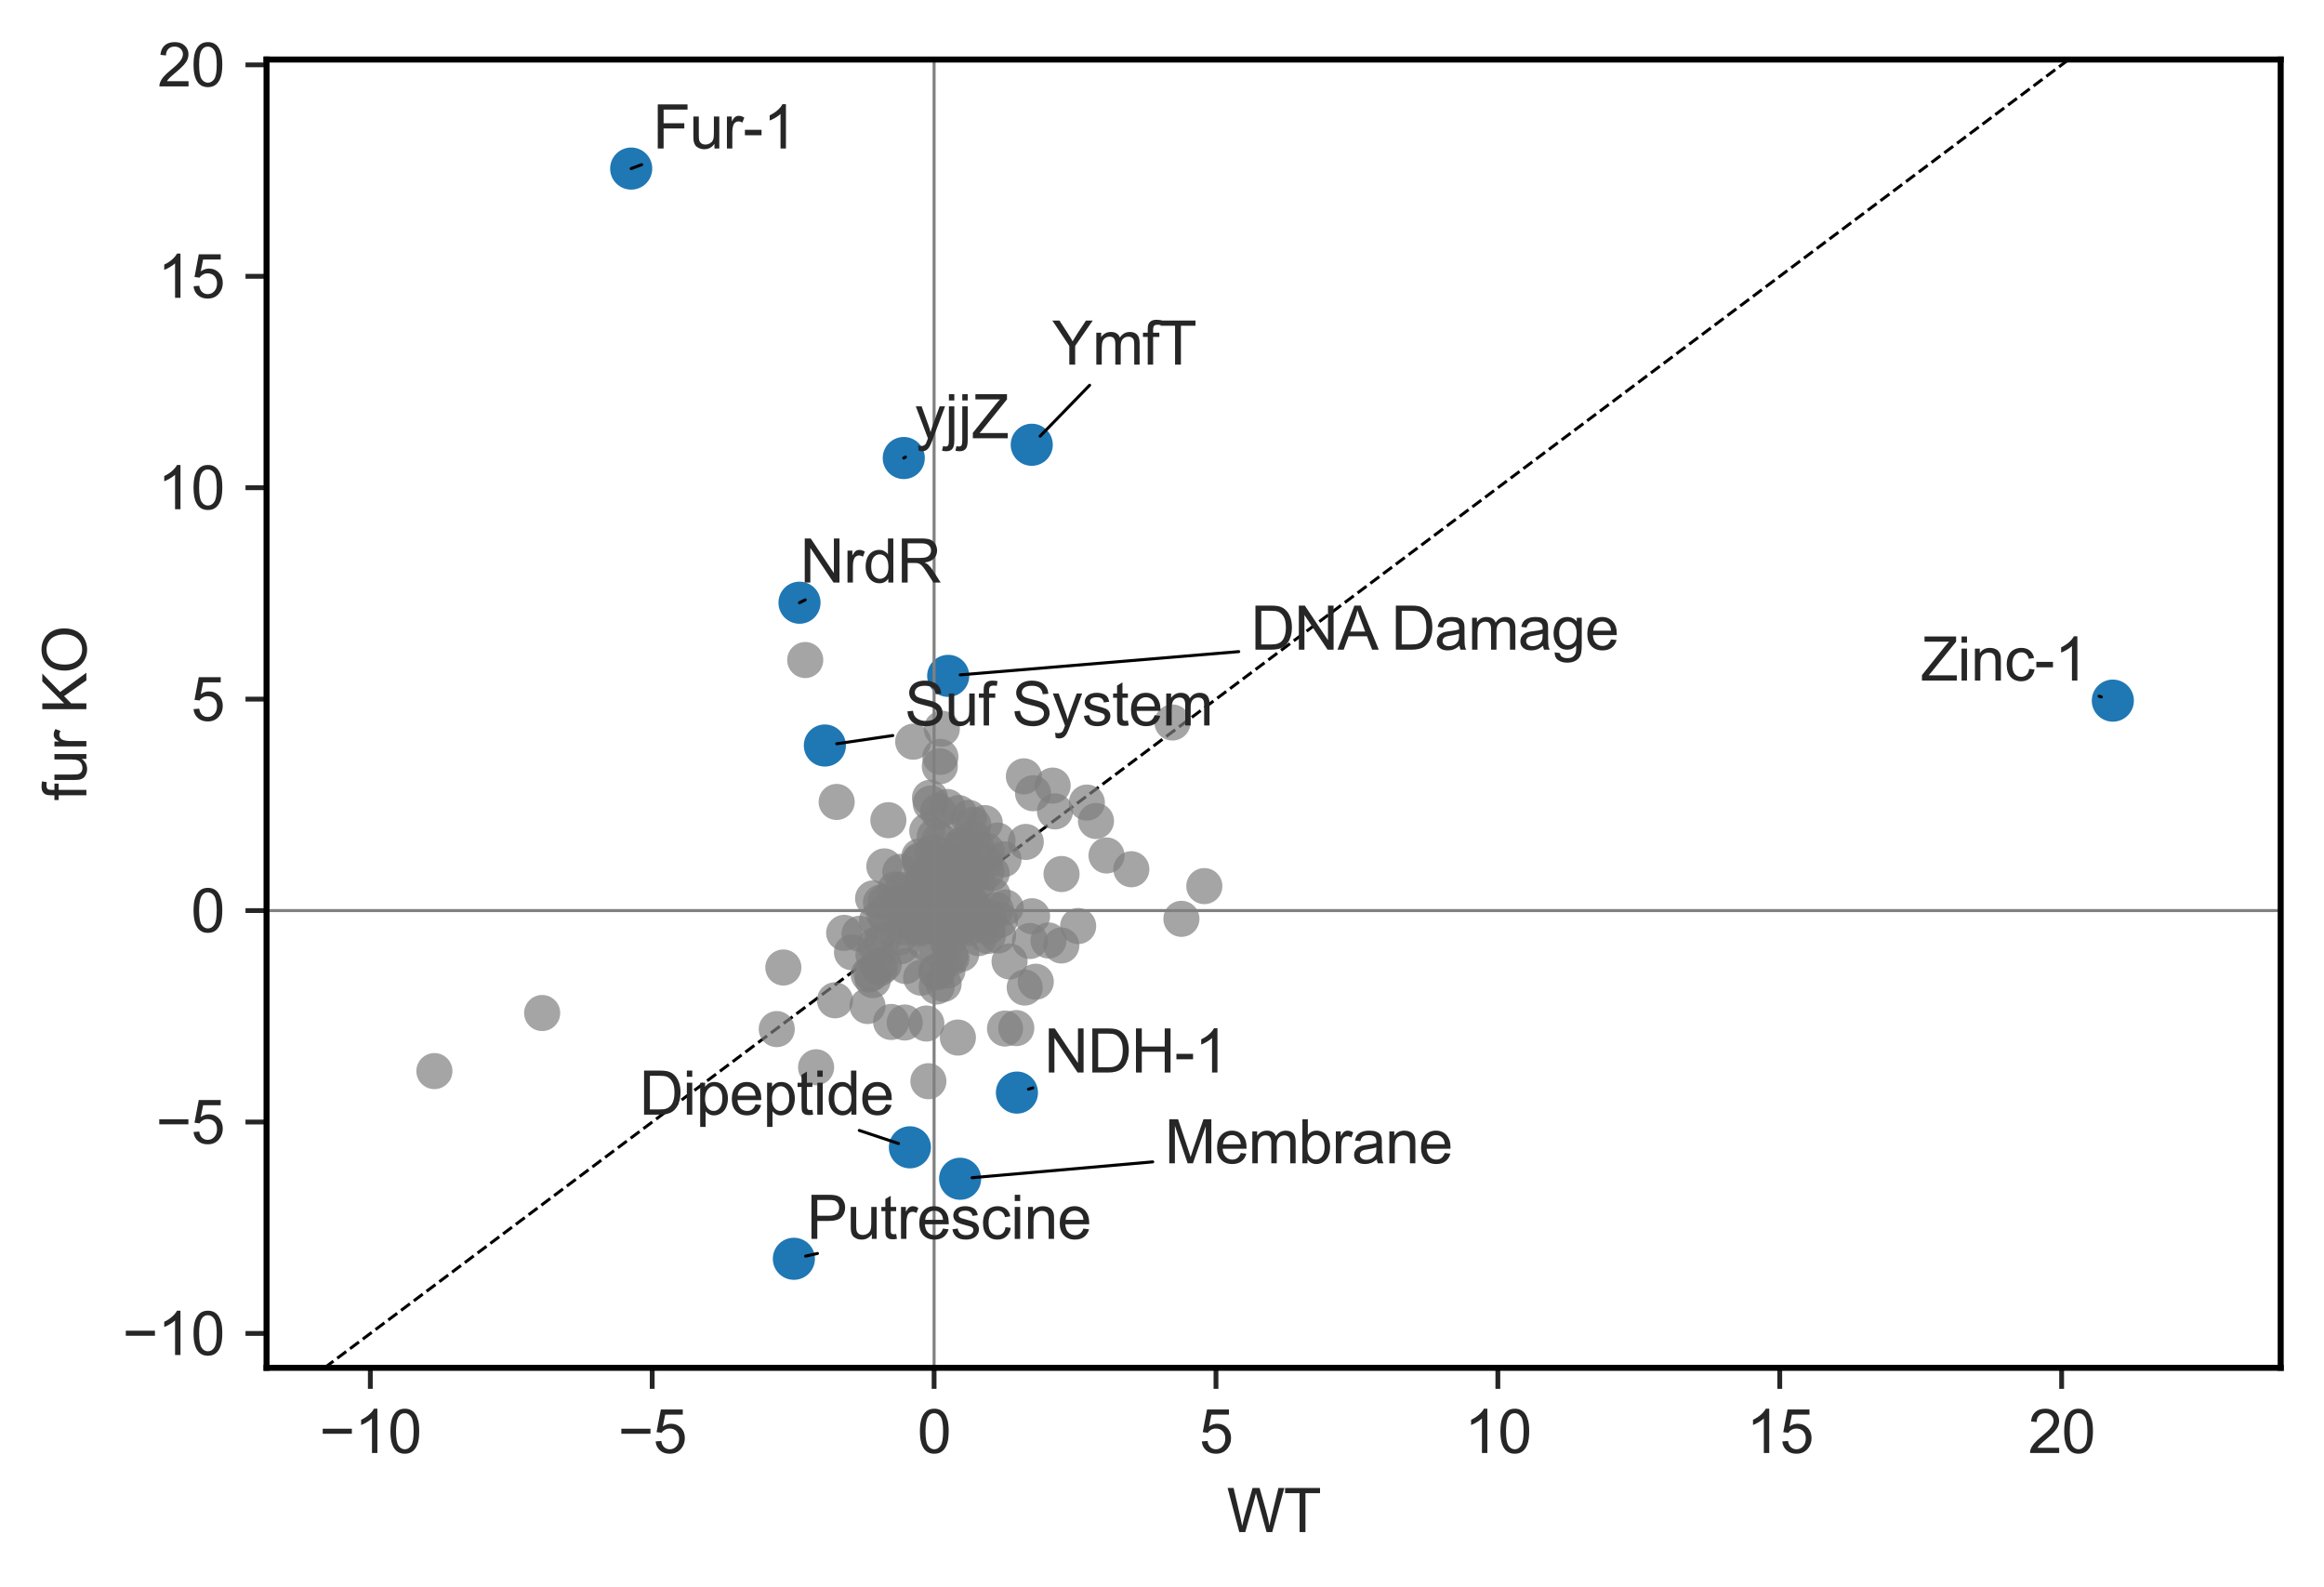 <?xml version="1.0" encoding="utf-8" standalone="no"?>
<!DOCTYPE svg PUBLIC "-//W3C//DTD SVG 1.1//EN"
  "http://www.w3.org/Graphics/SVG/1.1/DTD/svg11.dtd">
<svg xmlns:xlink="http://www.w3.org/1999/xlink" width="386.308pt" height="263.83pt" viewBox="0 0 386.308 263.83" xmlns="http://www.w3.org/2000/svg" version="1.1">
 <defs>
  <style type="text/css">*{stroke-linejoin: round; stroke-linecap: butt}</style>
 </defs>
 <g id="figure_1">
  <g id="patch_1">
   <path d="M 0 263.83 
L 386.308 263.83 
L 386.308 0 
L 0 0 
z
" style="fill: #ffffff"/>
  </g>
  <g id="axes_1">
   <g id="patch_2">
    <path d="M 44.308 227.339 
L 379.108 227.339 
L 379.108 9.899 
L 44.308 9.899 
z
" style="fill: #ffffff"/>
   </g>
   <g id="line2d_1">
    <path d="M 53.945 227.339 
L 343.869 9.899 
" clip-path="url(#pff0d5344f8)" style="fill: none; stroke-dasharray: 1.85,0.8; stroke-dashoffset: 0; stroke: #000000; stroke-width: 0.5"/>
   </g>
   <g id="matplotlib.axis_1">
    <g id="xtick_1">
     <g id="line2d_2">
      <defs>
       <path id="m62cbdc2873" d="M 0 0 
L 0 3.5 
" style="stroke: #262626; stroke-width: 0.8"/>
      </defs>
      <g>
       <use xlink:href="#m62cbdc2873" x="61.558" y="227.339" style="fill: #262626; stroke: #262626; stroke-width: 0.8"/>
      </g>
     </g>
     <g id="text_1">
      <!-- −10 -->
      <g style="fill: #262626" transform="translate(53.077 241.497)scale(0.1 -0.1)">
       <defs>
        <path id="ArialMT-2212" d="M 3381 1997 
L 356 1997 
L 356 2522 
L 3381 2522 
L 3381 1997 
z
" transform="scale(0.016)"/>
        <path id="ArialMT-31" d="M 2384 0 
L 1822 0 
L 1822 3584 
Q 1619 3391 1289 3197 
Q 959 3003 697 2906 
L 697 3450 
Q 1169 3672 1522 3987 
Q 1875 4303 2022 4600 
L 2384 4600 
L 2384 0 
z
" transform="scale(0.016)"/>
        <path id="ArialMT-30" d="M 266 2259 
Q 266 3072 433 3567 
Q 600 4063 929 4331 
Q 1259 4600 1759 4600 
Q 2128 4600 2406 4451 
Q 2684 4303 2865 4023 
Q 3047 3744 3150 3342 
Q 3253 2941 3253 2259 
Q 3253 1453 3087 958 
Q 2922 463 2592 192 
Q 2263 -78 1759 -78 
Q 1097 -78 719 397 
Q 266 969 266 2259 
z
M 844 2259 
Q 844 1131 1108 757 
Q 1372 384 1759 384 
Q 2147 384 2411 759 
Q 2675 1134 2675 2259 
Q 2675 3391 2411 3762 
Q 2147 4134 1753 4134 
Q 1366 4134 1134 3806 
Q 844 3388 844 2259 
z
" transform="scale(0.016)"/>
       </defs>
       <use xlink:href="#ArialMT-2212"/>
       <use xlink:href="#ArialMT-31" x="58.398"/>
       <use xlink:href="#ArialMT-30" x="114.014"/>
      </g>
     </g>
    </g>
    <g id="xtick_2">
     <g id="line2d_3">
      <g>
       <use xlink:href="#m62cbdc2873" x="108.414" y="227.339" style="fill: #262626; stroke: #262626; stroke-width: 0.8"/>
      </g>
     </g>
     <g id="text_2">
      <!-- −5 -->
      <g style="fill: #262626" transform="translate(102.713 241.497)scale(0.1 -0.1)">
       <defs>
        <path id="ArialMT-35" d="M 266 1200 
L 856 1250 
Q 922 819 1161 601 
Q 1400 384 1738 384 
Q 2144 384 2425 690 
Q 2706 997 2706 1503 
Q 2706 1984 2436 2262 
Q 2166 2541 1728 2541 
Q 1456 2541 1237 2417 
Q 1019 2294 894 2097 
L 366 2166 
L 809 4519 
L 3088 4519 
L 3088 3981 
L 1259 3981 
L 1013 2750 
Q 1425 3038 1878 3038 
Q 2478 3038 2890 2622 
Q 3303 2206 3303 1553 
Q 3303 931 2941 478 
Q 2500 -78 1738 -78 
Q 1113 -78 717 272 
Q 322 622 266 1200 
z
" transform="scale(0.016)"/>
       </defs>
       <use xlink:href="#ArialMT-2212"/>
       <use xlink:href="#ArialMT-35" x="58.398"/>
      </g>
     </g>
    </g>
    <g id="xtick_3">
     <g id="line2d_4">
      <g>
       <use xlink:href="#m62cbdc2873" x="155.27" y="227.339" style="fill: #262626; stroke: #262626; stroke-width: 0.8"/>
      </g>
     </g>
     <g id="text_3">
      <!-- 0 -->
      <g style="fill: #262626" transform="translate(152.49 241.497)scale(0.1 -0.1)">
       <use xlink:href="#ArialMT-30"/>
      </g>
     </g>
    </g>
    <g id="xtick_4">
     <g id="line2d_5">
      <g>
       <use xlink:href="#m62cbdc2873" x="202.127" y="227.339" style="fill: #262626; stroke: #262626; stroke-width: 0.8"/>
      </g>
     </g>
     <g id="text_4">
      <!-- 5 -->
      <g style="fill: #262626" transform="translate(199.346 241.497)scale(0.1 -0.1)">
       <use xlink:href="#ArialMT-35"/>
      </g>
     </g>
    </g>
    <g id="xtick_5">
     <g id="line2d_6">
      <g>
       <use xlink:href="#m62cbdc2873" x="248.983" y="227.339" style="fill: #262626; stroke: #262626; stroke-width: 0.8"/>
      </g>
     </g>
     <g id="text_5">
      <!-- 10 -->
      <g style="fill: #262626" transform="translate(243.422 241.497)scale(0.1 -0.1)">
       <use xlink:href="#ArialMT-31"/>
       <use xlink:href="#ArialMT-30" x="55.615"/>
      </g>
     </g>
    </g>
    <g id="xtick_6">
     <g id="line2d_7">
      <g>
       <use xlink:href="#m62cbdc2873" x="295.84" y="227.339" style="fill: #262626; stroke: #262626; stroke-width: 0.8"/>
      </g>
     </g>
     <g id="text_6">
      <!-- 15 -->
      <g style="fill: #262626" transform="translate(290.279 241.497)scale(0.1 -0.1)">
       <use xlink:href="#ArialMT-31"/>
       <use xlink:href="#ArialMT-35" x="55.615"/>
      </g>
     </g>
    </g>
    <g id="xtick_7">
     <g id="line2d_8">
      <g>
       <use xlink:href="#m62cbdc2873" x="342.696" y="227.339" style="fill: #262626; stroke: #262626; stroke-width: 0.8"/>
      </g>
     </g>
     <g id="text_7">
      <!-- 20 -->
      <g style="fill: #262626" transform="translate(337.135 241.497)scale(0.1 -0.1)">
       <defs>
        <path id="ArialMT-32" d="M 3222 541 
L 3222 0 
L 194 0 
Q 188 203 259 391 
Q 375 700 629 1000 
Q 884 1300 1366 1694 
Q 2113 2306 2375 2664 
Q 2638 3022 2638 3341 
Q 2638 3675 2398 3904 
Q 2159 4134 1775 4134 
Q 1369 4134 1125 3890 
Q 881 3647 878 3216 
L 300 3275 
Q 359 3922 746 4261 
Q 1134 4600 1788 4600 
Q 2447 4600 2831 4234 
Q 3216 3869 3216 3328 
Q 3216 3053 3103 2787 
Q 2991 2522 2730 2228 
Q 2469 1934 1863 1422 
Q 1356 997 1212 845 
Q 1069 694 975 541 
L 3222 541 
z
" transform="scale(0.016)"/>
       </defs>
       <use xlink:href="#ArialMT-32"/>
       <use xlink:href="#ArialMT-30" x="55.615"/>
      </g>
     </g>
    </g>
    <g id="text_8">
     <!-- WT -->
     <g style="fill: #262626" transform="translate(203.934 254.642)scale(0.1 -0.1)">
      <defs>
       <path id="ArialMT-57" d="M 1294 0 
L 78 4581 
L 700 4581 
L 1397 1578 
Q 1509 1106 1591 641 
Q 1766 1375 1797 1488 
L 2669 4581 
L 3400 4581 
L 4056 2263 
Q 4303 1400 4413 641 
Q 4500 1075 4641 1638 
L 5359 4581 
L 5969 4581 
L 4713 0 
L 4128 0 
L 3163 3491 
Q 3041 3928 3019 4028 
Q 2947 3713 2884 3491 
L 1913 0 
L 1294 0 
z
" transform="scale(0.016)"/>
       <path id="ArialMT-54" d="M 1659 0 
L 1659 4041 
L 150 4041 
L 150 4581 
L 3781 4581 
L 3781 4041 
L 2266 4041 
L 2266 0 
L 1659 0 
z
" transform="scale(0.016)"/>
      </defs>
      <use xlink:href="#ArialMT-57"/>
      <use xlink:href="#ArialMT-54" x="94.385"/>
     </g>
    </g>
   </g>
   <g id="matplotlib.axis_2">
    <g id="ytick_1">
     <g id="line2d_9">
      <defs>
       <path id="m62dd023cbd" d="M 0 0 
L -3.5 0 
" style="stroke: #262626; stroke-width: 0.8"/>
      </defs>
      <g>
       <use xlink:href="#m62dd023cbd" x="44.308" y="221.629" style="fill: #262626; stroke: #262626; stroke-width: 0.8"/>
      </g>
     </g>
     <g id="text_9">
      <!-- −10 -->
      <g style="fill: #262626" transform="translate(20.345 225.208)scale(0.1 -0.1)">
       <use xlink:href="#ArialMT-2212"/>
       <use xlink:href="#ArialMT-31" x="58.398"/>
       <use xlink:href="#ArialMT-30" x="114.014"/>
      </g>
     </g>
    </g>
    <g id="ytick_2">
     <g id="line2d_10">
      <g>
       <use xlink:href="#m62dd023cbd" x="44.308" y="186.488" style="fill: #262626; stroke: #262626; stroke-width: 0.8"/>
      </g>
     </g>
     <g id="text_10">
      <!-- −5 -->
      <g style="fill: #262626" transform="translate(25.906 190.067)scale(0.1 -0.1)">
       <use xlink:href="#ArialMT-2212"/>
       <use xlink:href="#ArialMT-35" x="58.398"/>
      </g>
     </g>
    </g>
    <g id="ytick_3">
     <g id="line2d_11">
      <g>
       <use xlink:href="#m62dd023cbd" x="44.308" y="151.346" style="fill: #262626; stroke: #262626; stroke-width: 0.8"/>
      </g>
     </g>
     <g id="text_11">
      <!-- 0 -->
      <g style="fill: #262626" transform="translate(31.747 154.925)scale(0.1 -0.1)">
       <use xlink:href="#ArialMT-30"/>
      </g>
     </g>
    </g>
    <g id="ytick_4">
     <g id="line2d_12">
      <g>
       <use xlink:href="#m62dd023cbd" x="44.308" y="116.204" style="fill: #262626; stroke: #262626; stroke-width: 0.8"/>
      </g>
     </g>
     <g id="text_12">
      <!-- 5 -->
      <g style="fill: #262626" transform="translate(31.747 119.783)scale(0.1 -0.1)">
       <use xlink:href="#ArialMT-35"/>
      </g>
     </g>
    </g>
    <g id="ytick_5">
     <g id="line2d_13">
      <g>
       <use xlink:href="#m62dd023cbd" x="44.308" y="81.062" style="fill: #262626; stroke: #262626; stroke-width: 0.8"/>
      </g>
     </g>
     <g id="text_13">
      <!-- 10 -->
      <g style="fill: #262626" transform="translate(26.186 84.641)scale(0.1 -0.1)">
       <use xlink:href="#ArialMT-31"/>
       <use xlink:href="#ArialMT-30" x="55.615"/>
      </g>
     </g>
    </g>
    <g id="ytick_6">
     <g id="line2d_14">
      <g>
       <use xlink:href="#m62dd023cbd" x="44.308" y="45.921" style="fill: #262626; stroke: #262626; stroke-width: 0.8"/>
      </g>
     </g>
     <g id="text_14">
      <!-- 15 -->
      <g style="fill: #262626" transform="translate(26.186 49.5)scale(0.1 -0.1)">
       <use xlink:href="#ArialMT-31"/>
       <use xlink:href="#ArialMT-35" x="55.615"/>
      </g>
     </g>
    </g>
    <g id="ytick_7">
     <g id="line2d_15">
      <g>
       <use xlink:href="#m62dd023cbd" x="44.308" y="10.779" style="fill: #262626; stroke: #262626; stroke-width: 0.8"/>
      </g>
     </g>
     <g id="text_15">
      <!-- 20 -->
      <g style="fill: #262626" transform="translate(26.186 14.358)scale(0.1 -0.1)">
       <use xlink:href="#ArialMT-32"/>
       <use xlink:href="#ArialMT-30" x="55.615"/>
      </g>
     </g>
    </g>
    <g id="text_16">
     <!-- fur KO -->
     <g style="fill: #262626" transform="translate(14.358 133.067)rotate(-90)scale(0.1 -0.1)">
      <defs>
       <path id="ArialMT-66" d="M 556 0 
L 556 2881 
L 59 2881 
L 59 3319 
L 556 3319 
L 556 3672 
Q 556 4006 616 4169 
Q 697 4388 901 4523 
Q 1106 4659 1475 4659 
Q 1713 4659 2000 4603 
L 1916 4113 
Q 1741 4144 1584 4144 
Q 1328 4144 1222 4034 
Q 1116 3925 1116 3625 
L 1116 3319 
L 1763 3319 
L 1763 2881 
L 1116 2881 
L 1116 0 
L 556 0 
z
" transform="scale(0.016)"/>
       <path id="ArialMT-75" d="M 2597 0 
L 2597 488 
Q 2209 -75 1544 -75 
Q 1250 -75 995 37 
Q 741 150 617 320 
Q 494 491 444 738 
Q 409 903 409 1263 
L 409 3319 
L 972 3319 
L 972 1478 
Q 972 1038 1006 884 
Q 1059 663 1231 536 
Q 1403 409 1656 409 
Q 1909 409 2131 539 
Q 2353 669 2445 892 
Q 2538 1116 2538 1541 
L 2538 3319 
L 3100 3319 
L 3100 0 
L 2597 0 
z
" transform="scale(0.016)"/>
       <path id="ArialMT-72" d="M 416 0 
L 416 3319 
L 922 3319 
L 922 2816 
Q 1116 3169 1280 3281 
Q 1444 3394 1641 3394 
Q 1925 3394 2219 3213 
L 2025 2691 
Q 1819 2813 1613 2813 
Q 1428 2813 1281 2702 
Q 1134 2591 1072 2394 
Q 978 2094 978 1738 
L 978 0 
L 416 0 
z
" transform="scale(0.016)"/>
       <path id="ArialMT-20" transform="scale(0.016)"/>
       <path id="ArialMT-4b" d="M 469 0 
L 469 4581 
L 1075 4581 
L 1075 2309 
L 3350 4581 
L 4172 4581 
L 2250 2725 
L 4256 0 
L 3456 0 
L 1825 2319 
L 1075 1588 
L 1075 0 
L 469 0 
z
" transform="scale(0.016)"/>
       <path id="ArialMT-4f" d="M 309 2231 
Q 309 3372 921 4017 
Q 1534 4663 2503 4663 
Q 3138 4663 3647 4359 
Q 4156 4056 4423 3514 
Q 4691 2972 4691 2284 
Q 4691 1588 4409 1038 
Q 4128 488 3612 205 
Q 3097 -78 2500 -78 
Q 1853 -78 1343 234 
Q 834 547 571 1087 
Q 309 1628 309 2231 
z
M 934 2222 
Q 934 1394 1379 917 
Q 1825 441 2497 441 
Q 3181 441 3623 922 
Q 4066 1403 4066 2288 
Q 4066 2847 3877 3264 
Q 3688 3681 3323 3911 
Q 2959 4141 2506 4141 
Q 1863 4141 1398 3698 
Q 934 3256 934 2222 
z
" transform="scale(0.016)"/>
      </defs>
      <use xlink:href="#ArialMT-66"/>
      <use xlink:href="#ArialMT-75" x="27.783"/>
      <use xlink:href="#ArialMT-72" x="83.398"/>
      <use xlink:href="#ArialMT-20" x="116.699"/>
      <use xlink:href="#ArialMT-4b" x="144.482"/>
      <use xlink:href="#ArialMT-4f" x="211.182"/>
     </g>
    </g>
   </g>
   <g id="PathCollection_1">
    <defs>
     <path id="m200327fa7e" d="M 0 3 
C 0.796 3 1.559 2.684 2.121 2.121 
C 2.684 1.559 3 0.796 3 0 
C 3 -0.796 2.684 -1.559 2.121 -2.121 
C 1.559 -2.684 0.796 -3 0 -3 
C -0.796 -3 -1.559 -2.684 -2.121 -2.121 
C -2.684 -1.559 -3 -0.796 -3 0 
C -3 0.796 -2.684 1.559 -2.121 2.121 
C -1.559 2.684 -0.796 3 0 3 
z
" style="stroke: #1f77b4"/>
    </defs>
    <g clip-path="url(#pff0d5344f8)">
     <use xlink:href="#m200327fa7e" x="351.208" y="116.45" style="fill: #1f77b4; stroke: #1f77b4"/>
     <use xlink:href="#m200327fa7e" x="104.92" y="28.019" style="fill: #1f77b4; stroke: #1f77b4"/>
     <use xlink:href="#m200327fa7e" x="157.617" y="112.334" style="fill: #1f77b4; stroke: #1f77b4"/>
     <use xlink:href="#m200327fa7e" x="169.04" y="181.597" style="fill: #1f77b4; stroke: #1f77b4"/>
     <use xlink:href="#m200327fa7e" x="151.248" y="190.693" style="fill: #1f77b4; stroke: #1f77b4"/>
     <use xlink:href="#m200327fa7e" x="150.231" y="76.129" style="fill: #1f77b4; stroke: #1f77b4"/>
     <use xlink:href="#m200327fa7e" x="159.597" y="195.918" style="fill: #1f77b4; stroke: #1f77b4"/>
     <use xlink:href="#m200327fa7e" x="131.962" y="209.219" style="fill: #1f77b4; stroke: #1f77b4"/>
     <use xlink:href="#m200327fa7e" x="171.504" y="73.924" style="fill: #1f77b4; stroke: #1f77b4"/>
     <use xlink:href="#m200327fa7e" x="132.898" y="100.176" style="fill: #1f77b4; stroke: #1f77b4"/>
     <use xlink:href="#m200327fa7e" x="137.114" y="123.91" style="fill: #1f77b4; stroke: #1f77b4"/>
    </g>
   </g>
   <g id="PathCollection_2">
    <defs>
     <path id="m81f620cb36" d="M 0 3 
C 0.796 3 1.559 2.684 2.121 2.121 
C 2.684 1.559 3 0.796 3 0 
C 3 -0.796 2.684 -1.559 2.121 -2.121 
C 1.559 -2.684 0.796 -3 0 -3 
C -0.796 -3 -1.559 -2.684 -2.121 -2.121 
C -2.684 -1.559 -3 -0.796 -3 0 
C -3 0.796 -2.684 1.559 -2.121 2.121 
C -1.559 2.684 -0.796 3 0 3 
z
"/>
    </defs>
    <g clip-path="url(#pff0d5344f8)">
     <use xlink:href="#m81f620cb36" x="158.11" y="148.873" style="fill: #808080; fill-opacity: 0.7"/>
     <use xlink:href="#m81f620cb36" x="172.171" y="163.172" style="fill: #808080; fill-opacity: 0.7"/>
     <use xlink:href="#m81f620cb36" x="145.522" y="157.085" style="fill: #808080; fill-opacity: 0.7"/>
     <use xlink:href="#m81f620cb36" x="152.572" y="148.818" style="fill: #808080; fill-opacity: 0.7"/>
     <use xlink:href="#m81f620cb36" x="90.122" y="168.373" style="fill: #808080; fill-opacity: 0.7"/>
     <use xlink:href="#m81f620cb36" x="154.715" y="133.556" style="fill: #808080; fill-opacity: 0.7"/>
     <use xlink:href="#m81f620cb36" x="153.496" y="148.534" style="fill: #808080; fill-opacity: 0.7"/>
     <use xlink:href="#m81f620cb36" x="161.776" y="139.292" style="fill: #808080; fill-opacity: 0.7"/>
     <use xlink:href="#m81f620cb36" x="147.001" y="144.001" style="fill: #808080; fill-opacity: 0.7"/>
     <use xlink:href="#m81f620cb36" x="156.12" y="143.481" style="fill: #808080; fill-opacity: 0.7"/>
     <use xlink:href="#m81f620cb36" x="149.78" y="157.251" style="fill: #808080; fill-opacity: 0.7"/>
     <use xlink:href="#m81f620cb36" x="175.367" y="134.86" style="fill: #808080; fill-opacity: 0.7"/>
     <use xlink:href="#m81f620cb36" x="152.846" y="143.214" style="fill: #808080; fill-opacity: 0.7"/>
     <use xlink:href="#m81f620cb36" x="156.555" y="121.116" style="fill: #808080; fill-opacity: 0.7"/>
     <use xlink:href="#m81f620cb36" x="153.38" y="146.324" style="fill: #808080; fill-opacity: 0.7"/>
     <use xlink:href="#m81f620cb36" x="155.813" y="154.156" style="fill: #808080; fill-opacity: 0.7"/>
     <use xlink:href="#m81f620cb36" x="151.801" y="123.278" style="fill: #808080; fill-opacity: 0.7"/>
     <use xlink:href="#m81f620cb36" x="159.372" y="135.137" style="fill: #808080; fill-opacity: 0.7"/>
     <use xlink:href="#m81f620cb36" x="158.944" y="150.479" style="fill: #808080; fill-opacity: 0.7"/>
     <use xlink:href="#m81f620cb36" x="152.29" y="150.479" style="fill: #808080; fill-opacity: 0.7"/>
     <use xlink:href="#m81f620cb36" x="155.599" y="161.48" style="fill: #808080; fill-opacity: 0.7"/>
     <use xlink:href="#m81f620cb36" x="148.801" y="147.838" style="fill: #808080; fill-opacity: 0.7"/>
     <use xlink:href="#m81f620cb36" x="164.397" y="152.421" style="fill: #808080; fill-opacity: 0.7"/>
     <use xlink:href="#m81f620cb36" x="158.157" y="159.238" style="fill: #808080; fill-opacity: 0.7"/>
     <use xlink:href="#m81f620cb36" x="165.917" y="155.476" style="fill: #808080; fill-opacity: 0.7"/>
     <use xlink:href="#m81f620cb36" x="155.934" y="134.883" style="fill: #808080; fill-opacity: 0.7"/>
     <use xlink:href="#m81f620cb36" x="182.18" y="136.453" style="fill: #808080; fill-opacity: 0.7"/>
     <use xlink:href="#m81f620cb36" x="153.463" y="146.686" style="fill: #808080; fill-opacity: 0.7"/>
     <use xlink:href="#m81f620cb36" x="157.862" y="145.982" style="fill: #808080; fill-opacity: 0.7"/>
     <use xlink:href="#m81f620cb36" x="144.388" y="161.977" style="fill: #808080; fill-opacity: 0.7"/>
     <use xlink:href="#m81f620cb36" x="155.054" y="147.459" style="fill: #808080; fill-opacity: 0.7"/>
     <use xlink:href="#m81f620cb36" x="141.624" y="158.285" style="fill: #808080; fill-opacity: 0.7"/>
     <use xlink:href="#m81f620cb36" x="146.253" y="160.926" style="fill: #808080; fill-opacity: 0.7"/>
     <use xlink:href="#m81f620cb36" x="153.59" y="153.149" style="fill: #808080; fill-opacity: 0.7"/>
     <use xlink:href="#m81f620cb36" x="157.596" y="155.064" style="fill: #808080; fill-opacity: 0.7"/>
     <use xlink:href="#m81f620cb36" x="159.78" y="158.542" style="fill: #808080; fill-opacity: 0.7"/>
     <use xlink:href="#m81f620cb36" x="151.163" y="152.522" style="fill: #808080; fill-opacity: 0.7"/>
     <use xlink:href="#m81f620cb36" x="166.809" y="142.821" style="fill: #808080; fill-opacity: 0.7"/>
     <use xlink:href="#m81f620cb36" x="158.177" y="144.378" style="fill: #808080; fill-opacity: 0.7"/>
     <use xlink:href="#m81f620cb36" x="154.91" y="149.97" style="fill: #808080; fill-opacity: 0.7"/>
     <use xlink:href="#m81f620cb36" x="149.349" y="155.828" style="fill: #808080; fill-opacity: 0.7"/>
     <use xlink:href="#m81f620cb36" x="147.669" y="136.321" style="fill: #808080; fill-opacity: 0.7"/>
     <use xlink:href="#m81f620cb36" x="196.378" y="152.718" style="fill: #808080; fill-opacity: 0.7"/>
     <use xlink:href="#m81f620cb36" x="183.932" y="142.187" style="fill: #808080; fill-opacity: 0.7"/>
     <use xlink:href="#m81f620cb36" x="180.665" y="133.395" style="fill: #808080; fill-opacity: 0.7"/>
     <use xlink:href="#m81f620cb36" x="145.134" y="149.319" style="fill: #808080; fill-opacity: 0.7"/>
     <use xlink:href="#m81f620cb36" x="157.466" y="134.125" style="fill: #808080; fill-opacity: 0.7"/>
     <use xlink:href="#m81f620cb36" x="157.512" y="147.234" style="fill: #808080; fill-opacity: 0.7"/>
     <use xlink:href="#m81f620cb36" x="159.717" y="150.14" style="fill: #808080; fill-opacity: 0.7"/>
     <use xlink:href="#m81f620cb36" x="159.751" y="147.558" style="fill: #808080; fill-opacity: 0.7"/>
     <use xlink:href="#m81f620cb36" x="139.075" y="133.289" style="fill: #808080; fill-opacity: 0.7"/>
     <use xlink:href="#m81f620cb36" x="146.437" y="150.003" style="fill: #808080; fill-opacity: 0.7"/>
     <use xlink:href="#m81f620cb36" x="129.116" y="171.044" style="fill: #808080; fill-opacity: 0.7"/>
     <use xlink:href="#m81f620cb36" x="176.456" y="145.27" style="fill: #808080; fill-opacity: 0.7"/>
     <use xlink:href="#m81f620cb36" x="161.031" y="135.926" style="fill: #808080; fill-opacity: 0.7"/>
     <use xlink:href="#m81f620cb36" x="158.135" y="153.558" style="fill: #808080; fill-opacity: 0.7"/>
     <use xlink:href="#m81f620cb36" x="133.849" y="109.702" style="fill: #808080; fill-opacity: 0.7"/>
     <use xlink:href="#m81f620cb36" x="160.925" y="154.276" style="fill: #808080; fill-opacity: 0.7"/>
     <use xlink:href="#m81f620cb36" x="176.421" y="157.141" style="fill: #808080; fill-opacity: 0.7"/>
     <use xlink:href="#m81f620cb36" x="156.484" y="153.347" style="fill: #808080; fill-opacity: 0.7"/>
     <use xlink:href="#m81f620cb36" x="159.225" y="172.45" style="fill: #808080; fill-opacity: 0.7"/>
     <use xlink:href="#m81f620cb36" x="164.201" y="155.563" style="fill: #808080; fill-opacity: 0.7"/>
     <use xlink:href="#m81f620cb36" x="158.432" y="153.664" style="fill: #808080; fill-opacity: 0.7"/>
     <use xlink:href="#m81f620cb36" x="188.058" y="144.474" style="fill: #808080; fill-opacity: 0.7"/>
     <use xlink:href="#m81f620cb36" x="157.769" y="147.322" style="fill: #808080; fill-opacity: 0.7"/>
     <use xlink:href="#m81f620cb36" x="161.777" y="137.108" style="fill: #808080; fill-opacity: 0.7"/>
     <use xlink:href="#m81f620cb36" x="160.551" y="140.348" style="fill: #808080; fill-opacity: 0.7"/>
     <use xlink:href="#m81f620cb36" x="161.885" y="150.672" style="fill: #808080; fill-opacity: 0.7"/>
     <use xlink:href="#m81f620cb36" x="159.962" y="140.341" style="fill: #808080; fill-opacity: 0.7"/>
     <use xlink:href="#m81f620cb36" x="170.508" y="139.939" style="fill: #808080; fill-opacity: 0.7"/>
     <use xlink:href="#m81f620cb36" x="155.196" y="153.475" style="fill: #808080; fill-opacity: 0.7"/>
     <use xlink:href="#m81f620cb36" x="154.25" y="152.674" style="fill: #808080; fill-opacity: 0.7"/>
     <use xlink:href="#m81f620cb36" x="150.386" y="169.948" style="fill: #808080; fill-opacity: 0.7"/>
     <use xlink:href="#m81f620cb36" x="162.397" y="141.061" style="fill: #808080; fill-opacity: 0.7"/>
     <use xlink:href="#m81f620cb36" x="150.155" y="154.137" style="fill: #808080; fill-opacity: 0.7"/>
     <use xlink:href="#m81f620cb36" x="152.942" y="153.165" style="fill: #808080; fill-opacity: 0.7"/>
     <use xlink:href="#m81f620cb36" x="159.846" y="148.346" style="fill: #808080; fill-opacity: 0.7"/>
     <use xlink:href="#m81f620cb36" x="148.129" y="169.857" style="fill: #808080; fill-opacity: 0.7"/>
     <use xlink:href="#m81f620cb36" x="156.357" y="150.268" style="fill: #808080; fill-opacity: 0.7"/>
     <use xlink:href="#m81f620cb36" x="152.924" y="142.98" style="fill: #808080; fill-opacity: 0.7"/>
     <use xlink:href="#m81f620cb36" x="158.658" y="153.023" style="fill: #808080; fill-opacity: 0.7"/>
     <use xlink:href="#m81f620cb36" x="158.898" y="148.443" style="fill: #808080; fill-opacity: 0.7"/>
     <use xlink:href="#m81f620cb36" x="168.933" y="170.877" style="fill: #808080; fill-opacity: 0.7"/>
     <use xlink:href="#m81f620cb36" x="145.088" y="162.902" style="fill: #808080; fill-opacity: 0.7"/>
     <use xlink:href="#m81f620cb36" x="154.135" y="138.116" style="fill: #808080; fill-opacity: 0.7"/>
     <use xlink:href="#m81f620cb36" x="161.234" y="149.773" style="fill: #808080; fill-opacity: 0.7"/>
     <use xlink:href="#m81f620cb36" x="144.856" y="161.798" style="fill: #808080; fill-opacity: 0.7"/>
     <use xlink:href="#m81f620cb36" x="159.695" y="140.553" style="fill: #808080; fill-opacity: 0.7"/>
     <use xlink:href="#m81f620cb36" x="145.78" y="152.991" style="fill: #808080; fill-opacity: 0.7"/>
     <use xlink:href="#m81f620cb36" x="147.373" y="152.444" style="fill: #808080; fill-opacity: 0.7"/>
     <use xlink:href="#m81f620cb36" x="159.975" y="148.119" style="fill: #808080; fill-opacity: 0.7"/>
     <use xlink:href="#m81f620cb36" x="157.434" y="150.41" style="fill: #808080; fill-opacity: 0.7"/>
     <use xlink:href="#m81f620cb36" x="151.978" y="151.606" style="fill: #808080; fill-opacity: 0.7"/>
     <use xlink:href="#m81f620cb36" x="155.479" y="150.516" style="fill: #808080; fill-opacity: 0.7"/>
     <use xlink:href="#m81f620cb36" x="153.116" y="162.501" style="fill: #808080; fill-opacity: 0.7"/>
     <use xlink:href="#m81f620cb36" x="152.473" y="153.465" style="fill: #808080; fill-opacity: 0.7"/>
     <use xlink:href="#m81f620cb36" x="166.222" y="152.894" style="fill: #808080; fill-opacity: 0.7"/>
     <use xlink:href="#m81f620cb36" x="161.101" y="145.589" style="fill: #808080; fill-opacity: 0.7"/>
     <use xlink:href="#m81f620cb36" x="155.685" y="157.655" style="fill: #808080; fill-opacity: 0.7"/>
     <use xlink:href="#m81f620cb36" x="160.072" y="153.838" style="fill: #808080; fill-opacity: 0.7"/>
     <use xlink:href="#m81f620cb36" x="154.115" y="149.508" style="fill: #808080; fill-opacity: 0.7"/>
     <use xlink:href="#m81f620cb36" x="163.785" y="143.308" style="fill: #808080; fill-opacity: 0.7"/>
     <use xlink:href="#m81f620cb36" x="171.721" y="131.841" style="fill: #808080; fill-opacity: 0.7"/>
     <use xlink:href="#m81f620cb36" x="155.386" y="138.981" style="fill: #808080; fill-opacity: 0.7"/>
     <use xlink:href="#m81f620cb36" x="157.024" y="151.22" style="fill: #808080; fill-opacity: 0.7"/>
     <use xlink:href="#m81f620cb36" x="156.273" y="153.823" style="fill: #808080; fill-opacity: 0.7"/>
     <use xlink:href="#m81f620cb36" x="158.319" y="150.479" style="fill: #808080; fill-opacity: 0.7"/>
     <use xlink:href="#m81f620cb36" x="155.787" y="150" style="fill: #808080; fill-opacity: 0.7"/>
     <use xlink:href="#m81f620cb36" x="159.358" y="144.884" style="fill: #808080; fill-opacity: 0.7"/>
     <use xlink:href="#m81f620cb36" x="151.965" y="153.956" style="fill: #808080; fill-opacity: 0.7"/>
     <use xlink:href="#m81f620cb36" x="158.078" y="150.893" style="fill: #808080; fill-opacity: 0.7"/>
     <use xlink:href="#m81f620cb36" x="170.336" y="164.138" style="fill: #808080; fill-opacity: 0.7"/>
     <use xlink:href="#m81f620cb36" x="145.882" y="160.62" style="fill: #808080; fill-opacity: 0.7"/>
     <use xlink:href="#m81f620cb36" x="146.947" y="151.83" style="fill: #808080; fill-opacity: 0.7"/>
     <use xlink:href="#m81f620cb36" x="135.656" y="177.392" style="fill: #808080; fill-opacity: 0.7"/>
     <use xlink:href="#m81f620cb36" x="149.187" y="150.241" style="fill: #808080; fill-opacity: 0.7"/>
     <use xlink:href="#m81f620cb36" x="144.204" y="167.204" style="fill: #808080; fill-opacity: 0.7"/>
     <use xlink:href="#m81f620cb36" x="72.208" y="178.024" style="fill: #808080; fill-opacity: 0.7"/>
     <use xlink:href="#m81f620cb36" x="153.747" y="156.665" style="fill: #808080; fill-opacity: 0.7"/>
     <use xlink:href="#m81f620cb36" x="151.043" y="148.198" style="fill: #808080; fill-opacity: 0.7"/>
     <use xlink:href="#m81f620cb36" x="138.799" y="166.256" style="fill: #808080; fill-opacity: 0.7"/>
     <use xlink:href="#m81f620cb36" x="147.214" y="149.86" style="fill: #808080; fill-opacity: 0.7"/>
     <use xlink:href="#m81f620cb36" x="162.536" y="146.71" style="fill: #808080; fill-opacity: 0.7"/>
     <use xlink:href="#m81f620cb36" x="164.007" y="141.409" style="fill: #808080; fill-opacity: 0.7"/>
     <use xlink:href="#m81f620cb36" x="156.22" y="127.359" style="fill: #808080; fill-opacity: 0.7"/>
     <use xlink:href="#m81f620cb36" x="158.62" y="147.449" style="fill: #808080; fill-opacity: 0.7"/>
     <use xlink:href="#m81f620cb36" x="156.563" y="144.767" style="fill: #808080; fill-opacity: 0.7"/>
     <use xlink:href="#m81f620cb36" x="155.707" y="163.967" style="fill: #808080; fill-opacity: 0.7"/>
     <use xlink:href="#m81f620cb36" x="174.978" y="130.572" style="fill: #808080; fill-opacity: 0.7"/>
     <use xlink:href="#m81f620cb36" x="156.318" y="144.677" style="fill: #808080; fill-opacity: 0.7"/>
     <use xlink:href="#m81f620cb36" x="163.697" y="136.802" style="fill: #808080; fill-opacity: 0.7"/>
     <use xlink:href="#m81f620cb36" x="155.053" y="141.586" style="fill: #808080; fill-opacity: 0.7"/>
     <use xlink:href="#m81f620cb36" x="156.319" y="125.797" style="fill: #808080; fill-opacity: 0.7"/>
     <use xlink:href="#m81f620cb36" x="155.18" y="144.036" style="fill: #808080; fill-opacity: 0.7"/>
     <use xlink:href="#m81f620cb36" x="153.983" y="170.116" style="fill: #808080; fill-opacity: 0.7"/>
     <use xlink:href="#m81f620cb36" x="157.937" y="158.889" style="fill: #808080; fill-opacity: 0.7"/>
     <use xlink:href="#m81f620cb36" x="165.033" y="148.817" style="fill: #808080; fill-opacity: 0.7"/>
     <use xlink:href="#m81f620cb36" x="167.061" y="170.951" style="fill: #808080; fill-opacity: 0.7"/>
     <use xlink:href="#m81f620cb36" x="179.217" y="153.917" style="fill: #808080; fill-opacity: 0.7"/>
     <use xlink:href="#m81f620cb36" x="158" y="154.545" style="fill: #808080; fill-opacity: 0.7"/>
     <use xlink:href="#m81f620cb36" x="157.489" y="161.306" style="fill: #808080; fill-opacity: 0.7"/>
     <use xlink:href="#m81f620cb36" x="174.287" y="156.317" style="fill: #808080; fill-opacity: 0.7"/>
     <use xlink:href="#m81f620cb36" x="130.211" y="160.807" style="fill: #808080; fill-opacity: 0.7"/>
     <use xlink:href="#m81f620cb36" x="167.816" y="159.8" style="fill: #808080; fill-opacity: 0.7"/>
     <use xlink:href="#m81f620cb36" x="167.168" y="150.829" style="fill: #808080; fill-opacity: 0.7"/>
     <use xlink:href="#m81f620cb36" x="152.958" y="154.033" style="fill: #808080; fill-opacity: 0.7"/>
     <use xlink:href="#m81f620cb36" x="154.321" y="179.705" style="fill: #808080; fill-opacity: 0.7"/>
     <use xlink:href="#m81f620cb36" x="156.491" y="143.342" style="fill: #808080; fill-opacity: 0.7"/>
     <use xlink:href="#m81f620cb36" x="171.204" y="156.399" style="fill: #808080; fill-opacity: 0.7"/>
     <use xlink:href="#m81f620cb36" x="164.844" y="145.162" style="fill: #808080; fill-opacity: 0.7"/>
     <use xlink:href="#m81f620cb36" x="157.871" y="149.406" style="fill: #808080; fill-opacity: 0.7"/>
     <use xlink:href="#m81f620cb36" x="152.815" y="142.353" style="fill: #808080; fill-opacity: 0.7"/>
     <use xlink:href="#m81f620cb36" x="146.679" y="156.352" style="fill: #808080; fill-opacity: 0.7"/>
     <use xlink:href="#m81f620cb36" x="154.724" y="152.963" style="fill: #808080; fill-opacity: 0.7"/>
     <use xlink:href="#m81f620cb36" x="200.189" y="147.278" style="fill: #808080; fill-opacity: 0.7"/>
     <use xlink:href="#m81f620cb36" x="159.787" y="153.874" style="fill: #808080; fill-opacity: 0.7"/>
     <use xlink:href="#m81f620cb36" x="162.698" y="155.914" style="fill: #808080; fill-opacity: 0.7"/>
     <use xlink:href="#m81f620cb36" x="152.81" y="154.332" style="fill: #808080; fill-opacity: 0.7"/>
     <use xlink:href="#m81f620cb36" x="155.838" y="152.424" style="fill: #808080; fill-opacity: 0.7"/>
     <use xlink:href="#m81f620cb36" x="158.999" y="149.008" style="fill: #808080; fill-opacity: 0.7"/>
     <use xlink:href="#m81f620cb36" x="164.187" y="154.054" style="fill: #808080; fill-opacity: 0.7"/>
     <use xlink:href="#m81f620cb36" x="156.853" y="163.541" style="fill: #808080; fill-opacity: 0.7"/>
     <use xlink:href="#m81f620cb36" x="194.894" y="120.085" style="fill: #808080; fill-opacity: 0.7"/>
     <use xlink:href="#m81f620cb36" x="159.78" y="151.46" style="fill: #808080; fill-opacity: 0.7"/>
     <use xlink:href="#m81f620cb36" x="162.485" y="152.522" style="fill: #808080; fill-opacity: 0.7"/>
     <use xlink:href="#m81f620cb36" x="161.613" y="145.354" style="fill: #808080; fill-opacity: 0.7"/>
     <use xlink:href="#m81f620cb36" x="159.26" y="148.555" style="fill: #808080; fill-opacity: 0.7"/>
     <use xlink:href="#m81f620cb36" x="163.966" y="144.876" style="fill: #808080; fill-opacity: 0.7"/>
     <use xlink:href="#m81f620cb36" x="140.32" y="155.052" style="fill: #808080; fill-opacity: 0.7"/>
     <use xlink:href="#m81f620cb36" x="157.547" y="156.584" style="fill: #808080; fill-opacity: 0.7"/>
     <use xlink:href="#m81f620cb36" x="153.922" y="151.897" style="fill: #808080; fill-opacity: 0.7"/>
     <use xlink:href="#m81f620cb36" x="165.54" y="151.242" style="fill: #808080; fill-opacity: 0.7"/>
     <use xlink:href="#m81f620cb36" x="156.582" y="150.627" style="fill: #808080; fill-opacity: 0.7"/>
     <use xlink:href="#m81f620cb36" x="153.267" y="152.173" style="fill: #808080; fill-opacity: 0.7"/>
     <use xlink:href="#m81f620cb36" x="155.815" y="161.579" style="fill: #808080; fill-opacity: 0.7"/>
     <use xlink:href="#m81f620cb36" x="149.655" y="144.92" style="fill: #808080; fill-opacity: 0.7"/>
     <use xlink:href="#m81f620cb36" x="154.588" y="132.599" style="fill: #808080; fill-opacity: 0.7"/>
     <use xlink:href="#m81f620cb36" x="154.977" y="142.947" style="fill: #808080; fill-opacity: 0.7"/>
     <use xlink:href="#m81f620cb36" x="171.553" y="152.285" style="fill: #808080; fill-opacity: 0.7"/>
     <use xlink:href="#m81f620cb36" x="145.194" y="158.671" style="fill: #808080; fill-opacity: 0.7"/>
     <use xlink:href="#m81f620cb36" x="156.207" y="153.924" style="fill: #808080; fill-opacity: 0.7"/>
     <use xlink:href="#m81f620cb36" x="155.899" y="150.553" style="fill: #808080; fill-opacity: 0.7"/>
     <use xlink:href="#m81f620cb36" x="160.15" y="142.939" style="fill: #808080; fill-opacity: 0.7"/>
     <use xlink:href="#m81f620cb36" x="142.878" y="155.201" style="fill: #808080; fill-opacity: 0.7"/>
     <use xlink:href="#m81f620cb36" x="170.198" y="129.035" style="fill: #808080; fill-opacity: 0.7"/>
     <use xlink:href="#m81f620cb36" x="150.051" y="147.891" style="fill: #808080; fill-opacity: 0.7"/>
     <use xlink:href="#m81f620cb36" x="165.818" y="139.71" style="fill: #808080; fill-opacity: 0.7"/>
     <use xlink:href="#m81f620cb36" x="150.548" y="160.567" style="fill: #808080; fill-opacity: 0.7"/>
     <use xlink:href="#m81f620cb36" x="146.905" y="160.324" style="fill: #808080; fill-opacity: 0.7"/>
     <use xlink:href="#m81f620cb36" x="156.169" y="139.67" style="fill: #808080; fill-opacity: 0.7"/>
    </g>
   </g>
   <g id="LineCollection_1">
    <path d="M 44.308 151.346 
L 379.108 151.346 
" clip-path="url(#pff0d5344f8)" style="fill: none; stroke: #808080; stroke-width: 0.5"/>
   </g>
   <g id="LineCollection_2">
    <path d="M 155.27 227.339 
L 155.27 9.899 
" clip-path="url(#pff0d5344f8)" style="fill: none; stroke: #808080; stroke-width: 0.5"/>
   </g>
   <g id="patch_3">
    <path d="M 44.308 227.339 
L 44.308 9.899 
" style="fill: none; stroke: #000000; stroke-linejoin: miter; stroke-linecap: square"/>
   </g>
   <g id="patch_4">
    <path d="M 379.108 227.339 
L 379.108 9.899 
" style="fill: none; stroke: #000000; stroke-linejoin: miter; stroke-linecap: square"/>
   </g>
   <g id="patch_5">
    <path d="M 44.308 227.339 
L 379.108 227.339 
" style="fill: none; stroke: #000000; stroke-linejoin: miter; stroke-linecap: square"/>
   </g>
   <g id="patch_6">
    <path d="M 44.308 9.899 
L 379.108 9.899 
" style="fill: none; stroke: #000000; stroke-linejoin: miter; stroke-linecap: square"/>
   </g>
   <g id="text_17">
    <!-- Fur-1 -->
    <g style="fill: #262626" transform="translate(108.497 24.681)scale(0.1 -0.1)">
     <defs>
      <path id="ArialMT-46" d="M 525 0 
L 525 4581 
L 3616 4581 
L 3616 4041 
L 1131 4041 
L 1131 2622 
L 3281 2622 
L 3281 2081 
L 1131 2081 
L 1131 0 
L 525 0 
z
" transform="scale(0.016)"/>
      <path id="ArialMT-2d" d="M 203 1375 
L 203 1941 
L 1931 1941 
L 1931 1375 
L 203 1375 
z
" transform="scale(0.016)"/>
     </defs>
     <use xlink:href="#ArialMT-46"/>
     <use xlink:href="#ArialMT-75" x="61.084"/>
     <use xlink:href="#ArialMT-72" x="116.699"/>
     <use xlink:href="#ArialMT-2d" x="150"/>
     <use xlink:href="#ArialMT-31" x="183.301"/>
    </g>
   </g>
   <g id="text_18">
    <!-- yjjZ -->
    <g style="fill: #262626" transform="translate(152.064 72.846)scale(0.1 -0.1)">
     <defs>
      <path id="ArialMT-79" d="M 397 -1278 
L 334 -750 
Q 519 -800 656 -800 
Q 844 -800 956 -737 
Q 1069 -675 1141 -563 
Q 1194 -478 1313 -144 
Q 1328 -97 1363 -6 
L 103 3319 
L 709 3319 
L 1400 1397 
Q 1534 1031 1641 628 
Q 1738 1016 1872 1384 
L 2581 3319 
L 3144 3319 
L 1881 -56 
Q 1678 -603 1566 -809 
Q 1416 -1088 1222 -1217 
Q 1028 -1347 759 -1347 
Q 597 -1347 397 -1278 
z
" transform="scale(0.016)"/>
      <path id="ArialMT-6a" d="M 419 3928 
L 419 4581 
L 981 4581 
L 981 3928 
L 419 3928 
z
M -294 -1288 
L -188 -809 
Q -19 -853 78 -853 
Q 250 -853 334 -739 
Q 419 -625 419 -169 
L 419 3319 
L 981 3319 
L 981 -181 
Q 981 -794 822 -1034 
Q 619 -1347 147 -1347 
Q -81 -1347 -294 -1288 
z
" transform="scale(0.016)"/>
      <path id="ArialMT-5a" d="M 128 0 
L 128 563 
L 2475 3497 
Q 2725 3809 2950 4041 
L 394 4041 
L 394 4581 
L 3675 4581 
L 3675 4041 
L 1103 863 
L 825 541 
L 3750 541 
L 3750 0 
L 128 0 
z
" transform="scale(0.016)"/>
     </defs>
     <use xlink:href="#ArialMT-79"/>
     <use xlink:href="#ArialMT-6a" x="50"/>
     <use xlink:href="#ArialMT-6a" x="72.217"/>
     <use xlink:href="#ArialMT-5a" x="94.434"/>
    </g>
   </g>
   <g id="text_19">
    <!-- NrdR -->
    <g style="fill: #262626" transform="translate(132.988 96.826)scale(0.1 -0.1)">
     <defs>
      <path id="ArialMT-4e" d="M 488 0 
L 488 4581 
L 1109 4581 
L 3516 984 
L 3516 4581 
L 4097 4581 
L 4097 0 
L 3475 0 
L 1069 3600 
L 1069 0 
L 488 0 
z
" transform="scale(0.016)"/>
      <path id="ArialMT-64" d="M 2575 0 
L 2575 419 
Q 2259 -75 1647 -75 
Q 1250 -75 917 144 
Q 584 363 401 755 
Q 219 1147 219 1656 
Q 219 2153 384 2558 
Q 550 2963 881 3178 
Q 1213 3394 1622 3394 
Q 1922 3394 2156 3267 
Q 2391 3141 2538 2938 
L 2538 4581 
L 3097 4581 
L 3097 0 
L 2575 0 
z
M 797 1656 
Q 797 1019 1065 703 
Q 1334 388 1700 388 
Q 2069 388 2326 689 
Q 2584 991 2584 1609 
Q 2584 2291 2321 2609 
Q 2059 2928 1675 2928 
Q 1300 2928 1048 2622 
Q 797 2316 797 1656 
z
" transform="scale(0.016)"/>
      <path id="ArialMT-52" d="M 503 0 
L 503 4581 
L 2534 4581 
Q 3147 4581 3465 4457 
Q 3784 4334 3975 4021 
Q 4166 3709 4166 3331 
Q 4166 2844 3850 2509 
Q 3534 2175 2875 2084 
Q 3116 1969 3241 1856 
Q 3506 1613 3744 1247 
L 4541 0 
L 3778 0 
L 3172 953 
Q 2906 1366 2734 1584 
Q 2563 1803 2427 1890 
Q 2291 1978 2150 2013 
Q 2047 2034 1813 2034 
L 1109 2034 
L 1109 0 
L 503 0 
z
M 1109 2559 
L 2413 2559 
Q 2828 2559 3062 2645 
Q 3297 2731 3419 2920 
Q 3541 3109 3541 3331 
Q 3541 3656 3305 3865 
Q 3069 4075 2559 4075 
L 1109 4075 
L 1109 2559 
z
" transform="scale(0.016)"/>
     </defs>
     <use xlink:href="#ArialMT-4e"/>
     <use xlink:href="#ArialMT-72" x="72.217"/>
     <use xlink:href="#ArialMT-64" x="105.518"/>
     <use xlink:href="#ArialMT-52" x="161.133"/>
    </g>
   </g>
   <g id="text_20">
    <!-- YmfT -->
    <g style="fill: #262626" transform="translate(174.893 60.605)scale(0.1 -0.1)">
     <defs>
      <path id="ArialMT-59" d="M 1784 0 
L 1784 1941 
L 19 4581 
L 756 4581 
L 1659 3200 
Q 1909 2813 2125 2425 
Q 2331 2784 2625 3234 
L 3513 4581 
L 4219 4581 
L 2391 1941 
L 2391 0 
L 1784 0 
z
" transform="scale(0.016)"/>
      <path id="ArialMT-6d" d="M 422 0 
L 422 3319 
L 925 3319 
L 925 2853 
Q 1081 3097 1340 3245 
Q 1600 3394 1931 3394 
Q 2300 3394 2536 3241 
Q 2772 3088 2869 2813 
Q 3263 3394 3894 3394 
Q 4388 3394 4653 3120 
Q 4919 2847 4919 2278 
L 4919 0 
L 4359 0 
L 4359 2091 
Q 4359 2428 4304 2576 
Q 4250 2725 4106 2815 
Q 3963 2906 3769 2906 
Q 3419 2906 3187 2673 
Q 2956 2441 2956 1928 
L 2956 0 
L 2394 0 
L 2394 2156 
Q 2394 2531 2256 2718 
Q 2119 2906 1806 2906 
Q 1569 2906 1367 2781 
Q 1166 2656 1075 2415 
Q 984 2175 984 1722 
L 984 0 
L 422 0 
z
" transform="scale(0.016)"/>
     </defs>
     <use xlink:href="#ArialMT-59"/>
     <use xlink:href="#ArialMT-6d" x="66.699"/>
     <use xlink:href="#ArialMT-66" x="150"/>
     <use xlink:href="#ArialMT-54" x="177.783"/>
    </g>
   </g>
   <g id="text_21">
    <!-- Suf System -->
    <g style="fill: #262626" transform="translate(150.389 120.579)scale(0.1 -0.1)">
     <defs>
      <path id="ArialMT-53" d="M 288 1472 
L 859 1522 
Q 900 1178 1048 958 
Q 1197 738 1509 602 
Q 1822 466 2213 466 
Q 2559 466 2825 569 
Q 3091 672 3220 851 
Q 3350 1031 3350 1244 
Q 3350 1459 3225 1620 
Q 3100 1781 2813 1891 
Q 2628 1963 1997 2114 
Q 1366 2266 1113 2400 
Q 784 2572 623 2826 
Q 463 3081 463 3397 
Q 463 3744 659 4045 
Q 856 4347 1234 4503 
Q 1613 4659 2075 4659 
Q 2584 4659 2973 4495 
Q 3363 4331 3572 4012 
Q 3781 3694 3797 3291 
L 3216 3247 
Q 3169 3681 2898 3903 
Q 2628 4125 2100 4125 
Q 1550 4125 1298 3923 
Q 1047 3722 1047 3438 
Q 1047 3191 1225 3031 
Q 1400 2872 2139 2705 
Q 2878 2538 3153 2413 
Q 3553 2228 3743 1945 
Q 3934 1663 3934 1294 
Q 3934 928 3725 604 
Q 3516 281 3123 101 
Q 2731 -78 2241 -78 
Q 1619 -78 1198 103 
Q 778 284 539 648 
Q 300 1013 288 1472 
z
" transform="scale(0.016)"/>
      <path id="ArialMT-73" d="M 197 991 
L 753 1078 
Q 800 744 1014 566 
Q 1228 388 1613 388 
Q 2000 388 2187 545 
Q 2375 703 2375 916 
Q 2375 1106 2209 1216 
Q 2094 1291 1634 1406 
Q 1016 1563 777 1677 
Q 538 1791 414 1992 
Q 291 2194 291 2438 
Q 291 2659 392 2848 
Q 494 3038 669 3163 
Q 800 3259 1026 3326 
Q 1253 3394 1513 3394 
Q 1903 3394 2198 3281 
Q 2494 3169 2634 2976 
Q 2775 2784 2828 2463 
L 2278 2388 
Q 2241 2644 2061 2787 
Q 1881 2931 1553 2931 
Q 1166 2931 1000 2803 
Q 834 2675 834 2503 
Q 834 2394 903 2306 
Q 972 2216 1119 2156 
Q 1203 2125 1616 2013 
Q 2213 1853 2448 1751 
Q 2684 1650 2818 1456 
Q 2953 1263 2953 975 
Q 2953 694 2789 445 
Q 2625 197 2315 61 
Q 2006 -75 1616 -75 
Q 969 -75 630 194 
Q 291 463 197 991 
z
" transform="scale(0.016)"/>
      <path id="ArialMT-74" d="M 1650 503 
L 1731 6 
Q 1494 -44 1306 -44 
Q 1000 -44 831 53 
Q 663 150 594 308 
Q 525 466 525 972 
L 525 2881 
L 113 2881 
L 113 3319 
L 525 3319 
L 525 4141 
L 1084 4478 
L 1084 3319 
L 1650 3319 
L 1650 2881 
L 1084 2881 
L 1084 941 
Q 1084 700 1114 631 
Q 1144 563 1211 522 
Q 1278 481 1403 481 
Q 1497 481 1650 503 
z
" transform="scale(0.016)"/>
      <path id="ArialMT-65" d="M 2694 1069 
L 3275 997 
Q 3138 488 2766 206 
Q 2394 -75 1816 -75 
Q 1088 -75 661 373 
Q 234 822 234 1631 
Q 234 2469 665 2931 
Q 1097 3394 1784 3394 
Q 2450 3394 2872 2941 
Q 3294 2488 3294 1666 
Q 3294 1616 3291 1516 
L 816 1516 
Q 847 969 1125 678 
Q 1403 388 1819 388 
Q 2128 388 2347 550 
Q 2566 713 2694 1069 
z
M 847 1978 
L 2700 1978 
Q 2663 2397 2488 2606 
Q 2219 2931 1791 2931 
Q 1403 2931 1139 2672 
Q 875 2413 847 1978 
z
" transform="scale(0.016)"/>
     </defs>
     <use xlink:href="#ArialMT-53"/>
     <use xlink:href="#ArialMT-75" x="66.699"/>
     <use xlink:href="#ArialMT-66" x="122.314"/>
     <use xlink:href="#ArialMT-20" x="150.098"/>
     <use xlink:href="#ArialMT-53" x="177.881"/>
     <use xlink:href="#ArialMT-79" x="244.58"/>
     <use xlink:href="#ArialMT-73" x="294.58"/>
     <use xlink:href="#ArialMT-74" x="344.58"/>
     <use xlink:href="#ArialMT-65" x="372.363"/>
     <use xlink:href="#ArialMT-6d" x="427.979"/>
    </g>
   </g>
   <g id="text_22">
    <!-- DNA Damage -->
    <g style="fill: #262626" transform="translate(207.898 107.981)scale(0.1 -0.1)">
     <defs>
      <path id="ArialMT-44" d="M 494 0 
L 494 4581 
L 2072 4581 
Q 2606 4581 2888 4516 
Q 3281 4425 3559 4188 
Q 3922 3881 4101 3404 
Q 4281 2928 4281 2316 
Q 4281 1794 4159 1391 
Q 4038 988 3847 723 
Q 3656 459 3429 307 
Q 3203 156 2883 78 
Q 2563 0 2147 0 
L 494 0 
z
M 1100 541 
L 2078 541 
Q 2531 541 2789 625 
Q 3047 709 3200 863 
Q 3416 1078 3536 1442 
Q 3656 1806 3656 2325 
Q 3656 3044 3420 3430 
Q 3184 3816 2847 3947 
Q 2603 4041 2063 4041 
L 1100 4041 
L 1100 541 
z
" transform="scale(0.016)"/>
      <path id="ArialMT-41" d="M -9 0 
L 1750 4581 
L 2403 4581 
L 4278 0 
L 3588 0 
L 3053 1388 
L 1138 1388 
L 634 0 
L -9 0 
z
M 1313 1881 
L 2866 1881 
L 2388 3150 
Q 2169 3728 2063 4100 
Q 1975 3659 1816 3225 
L 1313 1881 
z
" transform="scale(0.016)"/>
      <path id="ArialMT-61" d="M 2588 409 
Q 2275 144 1986 34 
Q 1697 -75 1366 -75 
Q 819 -75 525 192 
Q 231 459 231 875 
Q 231 1119 342 1320 
Q 453 1522 633 1644 
Q 813 1766 1038 1828 
Q 1203 1872 1538 1913 
Q 2219 1994 2541 2106 
Q 2544 2222 2544 2253 
Q 2544 2597 2384 2738 
Q 2169 2928 1744 2928 
Q 1347 2928 1158 2789 
Q 969 2650 878 2297 
L 328 2372 
Q 403 2725 575 2942 
Q 747 3159 1072 3276 
Q 1397 3394 1825 3394 
Q 2250 3394 2515 3294 
Q 2781 3194 2906 3042 
Q 3031 2891 3081 2659 
Q 3109 2516 3109 2141 
L 3109 1391 
Q 3109 606 3145 398 
Q 3181 191 3288 0 
L 2700 0 
Q 2613 175 2588 409 
z
M 2541 1666 
Q 2234 1541 1622 1453 
Q 1275 1403 1131 1340 
Q 988 1278 909 1158 
Q 831 1038 831 891 
Q 831 666 1001 516 
Q 1172 366 1500 366 
Q 1825 366 2078 508 
Q 2331 650 2450 897 
Q 2541 1088 2541 1459 
L 2541 1666 
z
" transform="scale(0.016)"/>
      <path id="ArialMT-67" d="M 319 -275 
L 866 -356 
Q 900 -609 1056 -725 
Q 1266 -881 1628 -881 
Q 2019 -881 2231 -725 
Q 2444 -569 2519 -288 
Q 2563 -116 2559 434 
Q 2191 0 1641 0 
Q 956 0 581 494 
Q 206 988 206 1678 
Q 206 2153 378 2554 
Q 550 2956 876 3175 
Q 1203 3394 1644 3394 
Q 2231 3394 2613 2919 
L 2613 3319 
L 3131 3319 
L 3131 450 
Q 3131 -325 2973 -648 
Q 2816 -972 2473 -1159 
Q 2131 -1347 1631 -1347 
Q 1038 -1347 672 -1080 
Q 306 -813 319 -275 
z
M 784 1719 
Q 784 1066 1043 766 
Q 1303 466 1694 466 
Q 2081 466 2343 764 
Q 2606 1063 2606 1700 
Q 2606 2309 2336 2618 
Q 2066 2928 1684 2928 
Q 1309 2928 1046 2623 
Q 784 2319 784 1719 
z
" transform="scale(0.016)"/>
     </defs>
     <use xlink:href="#ArialMT-44"/>
     <use xlink:href="#ArialMT-4e" x="72.217"/>
     <use xlink:href="#ArialMT-41" x="144.434"/>
     <use xlink:href="#ArialMT-20" x="205.633"/>
     <use xlink:href="#ArialMT-44" x="233.416"/>
     <use xlink:href="#ArialMT-61" x="305.633"/>
     <use xlink:href="#ArialMT-6d" x="361.248"/>
     <use xlink:href="#ArialMT-61" x="444.549"/>
     <use xlink:href="#ArialMT-67" x="500.164"/>
     <use xlink:href="#ArialMT-65" x="555.779"/>
    </g>
   </g>
   <g id="text_23">
    <!-- Dipeptide -->
    <g style="fill: #262626" transform="translate(106.269 185.265)scale(0.1 -0.1)">
     <defs>
      <path id="ArialMT-69" d="M 425 3934 
L 425 4581 
L 988 4581 
L 988 3934 
L 425 3934 
z
M 425 0 
L 425 3319 
L 988 3319 
L 988 0 
L 425 0 
z
" transform="scale(0.016)"/>
      <path id="ArialMT-70" d="M 422 -1272 
L 422 3319 
L 934 3319 
L 934 2888 
Q 1116 3141 1344 3267 
Q 1572 3394 1897 3394 
Q 2322 3394 2647 3175 
Q 2972 2956 3137 2557 
Q 3303 2159 3303 1684 
Q 3303 1175 3120 767 
Q 2938 359 2589 142 
Q 2241 -75 1856 -75 
Q 1575 -75 1351 44 
Q 1128 163 984 344 
L 984 -1272 
L 422 -1272 
z
M 931 1641 
Q 931 1000 1190 694 
Q 1450 388 1819 388 
Q 2194 388 2461 705 
Q 2728 1022 2728 1688 
Q 2728 2322 2467 2637 
Q 2206 2953 1844 2953 
Q 1484 2953 1207 2617 
Q 931 2281 931 1641 
z
" transform="scale(0.016)"/>
     </defs>
     <use xlink:href="#ArialMT-44"/>
     <use xlink:href="#ArialMT-69" x="72.217"/>
     <use xlink:href="#ArialMT-70" x="94.434"/>
     <use xlink:href="#ArialMT-65" x="150.049"/>
     <use xlink:href="#ArialMT-70" x="205.664"/>
     <use xlink:href="#ArialMT-74" x="261.279"/>
     <use xlink:href="#ArialMT-69" x="289.062"/>
     <use xlink:href="#ArialMT-64" x="311.279"/>
     <use xlink:href="#ArialMT-65" x="366.895"/>
    </g>
   </g>
   <g id="text_24">
    <!-- Putrescine -->
    <g style="fill: #262626" transform="translate(134.096 205.911)scale(0.1 -0.1)">
     <defs>
      <path id="ArialMT-50" d="M 494 0 
L 494 4581 
L 2222 4581 
Q 2678 4581 2919 4538 
Q 3256 4481 3484 4323 
Q 3713 4166 3852 3881 
Q 3991 3597 3991 3256 
Q 3991 2672 3619 2267 
Q 3247 1863 2275 1863 
L 1100 1863 
L 1100 0 
L 494 0 
z
M 1100 2403 
L 2284 2403 
Q 2872 2403 3119 2622 
Q 3366 2841 3366 3238 
Q 3366 3525 3220 3729 
Q 3075 3934 2838 4000 
Q 2684 4041 2272 4041 
L 1100 4041 
L 1100 2403 
z
" transform="scale(0.016)"/>
      <path id="ArialMT-63" d="M 2588 1216 
L 3141 1144 
Q 3050 572 2676 248 
Q 2303 -75 1759 -75 
Q 1078 -75 664 370 
Q 250 816 250 1647 
Q 250 2184 428 2587 
Q 606 2991 970 3192 
Q 1334 3394 1763 3394 
Q 2303 3394 2647 3120 
Q 2991 2847 3088 2344 
L 2541 2259 
Q 2463 2594 2264 2762 
Q 2066 2931 1784 2931 
Q 1359 2931 1093 2626 
Q 828 2322 828 1663 
Q 828 994 1084 691 
Q 1341 388 1753 388 
Q 2084 388 2306 591 
Q 2528 794 2588 1216 
z
" transform="scale(0.016)"/>
      <path id="ArialMT-6e" d="M 422 0 
L 422 3319 
L 928 3319 
L 928 2847 
Q 1294 3394 1984 3394 
Q 2284 3394 2536 3286 
Q 2788 3178 2913 3003 
Q 3038 2828 3088 2588 
Q 3119 2431 3119 2041 
L 3119 0 
L 2556 0 
L 2556 2019 
Q 2556 2363 2490 2533 
Q 2425 2703 2258 2804 
Q 2091 2906 1866 2906 
Q 1506 2906 1245 2678 
Q 984 2450 984 1813 
L 984 0 
L 422 0 
z
" transform="scale(0.016)"/>
     </defs>
     <use xlink:href="#ArialMT-50"/>
     <use xlink:href="#ArialMT-75" x="66.699"/>
     <use xlink:href="#ArialMT-74" x="122.314"/>
     <use xlink:href="#ArialMT-72" x="150.098"/>
     <use xlink:href="#ArialMT-65" x="183.398"/>
     <use xlink:href="#ArialMT-73" x="239.014"/>
     <use xlink:href="#ArialMT-63" x="289.014"/>
     <use xlink:href="#ArialMT-69" x="339.014"/>
     <use xlink:href="#ArialMT-6e" x="361.23"/>
     <use xlink:href="#ArialMT-65" x="416.846"/>
    </g>
   </g>
   <g id="text_25">
    <!-- NDH-1 -->
    <g style="fill: #262626" transform="translate(173.562 178.26)scale(0.1 -0.1)">
     <defs>
      <path id="ArialMT-48" d="M 513 0 
L 513 4581 
L 1119 4581 
L 1119 2700 
L 3500 2700 
L 3500 4581 
L 4106 4581 
L 4106 0 
L 3500 0 
L 3500 2159 
L 1119 2159 
L 1119 0 
L 513 0 
z
" transform="scale(0.016)"/>
     </defs>
     <use xlink:href="#ArialMT-4e"/>
     <use xlink:href="#ArialMT-44" x="72.217"/>
     <use xlink:href="#ArialMT-48" x="144.434"/>
     <use xlink:href="#ArialMT-2d" x="216.65"/>
     <use xlink:href="#ArialMT-31" x="249.951"/>
    </g>
   </g>
   <g id="text_26">
    <!-- Membrane -->
    <g style="fill: #262626" transform="translate(193.603 193.353)scale(0.1 -0.1)">
     <defs>
      <path id="ArialMT-4d" d="M 475 0 
L 475 4581 
L 1388 4581 
L 2472 1338 
Q 2622 884 2691 659 
Q 2769 909 2934 1394 
L 4031 4581 
L 4847 4581 
L 4847 0 
L 4263 0 
L 4263 3834 
L 2931 0 
L 2384 0 
L 1059 3900 
L 1059 0 
L 475 0 
z
" transform="scale(0.016)"/>
      <path id="ArialMT-62" d="M 941 0 
L 419 0 
L 419 4581 
L 981 4581 
L 981 2947 
Q 1338 3394 1891 3394 
Q 2197 3394 2470 3270 
Q 2744 3147 2920 2923 
Q 3097 2700 3197 2384 
Q 3297 2069 3297 1709 
Q 3297 856 2875 390 
Q 2453 -75 1863 -75 
Q 1275 -75 941 416 
L 941 0 
z
M 934 1684 
Q 934 1088 1097 822 
Q 1363 388 1816 388 
Q 2184 388 2453 708 
Q 2722 1028 2722 1663 
Q 2722 2313 2464 2622 
Q 2206 2931 1841 2931 
Q 1472 2931 1203 2611 
Q 934 2291 934 1684 
z
" transform="scale(0.016)"/>
     </defs>
     <use xlink:href="#ArialMT-4d"/>
     <use xlink:href="#ArialMT-65" x="83.301"/>
     <use xlink:href="#ArialMT-6d" x="138.916"/>
     <use xlink:href="#ArialMT-62" x="222.217"/>
     <use xlink:href="#ArialMT-72" x="277.832"/>
     <use xlink:href="#ArialMT-61" x="311.133"/>
     <use xlink:href="#ArialMT-6e" x="366.748"/>
     <use xlink:href="#ArialMT-65" x="422.363"/>
    </g>
   </g>
   <g id="text_27">
    <!-- Zinc-1 -->
    <g style="fill: #262626" transform="translate(319.275 113.113)scale(0.1 -0.1)">
     <use xlink:href="#ArialMT-5a"/>
     <use xlink:href="#ArialMT-69" x="61.084"/>
     <use xlink:href="#ArialMT-6e" x="83.301"/>
     <use xlink:href="#ArialMT-63" x="138.916"/>
     <use xlink:href="#ArialMT-2d" x="188.916"/>
     <use xlink:href="#ArialMT-31" x="222.217"/>
    </g>
   </g>
   <g id="patch_7">
    <path d="M 106.657 27.369 
Q 105.789 27.694 104.92 28.019 
" style="fill: none; stroke: #000000; stroke-width: 0.5; stroke-linecap: round"/>
   </g>
   <g id="patch_8">
    <path d="M 150.509 75.965 
Q 150.37 76.047 150.231 76.129 
" style="fill: none; stroke: #000000; stroke-width: 0.5; stroke-linecap: round"/>
   </g>
   <g id="patch_9">
    <path d="M 133.841 99.706 
Q 133.37 99.941 132.898 100.176 
" style="fill: none; stroke: #000000; stroke-width: 0.5; stroke-linecap: round"/>
   </g>
   <g id="patch_10">
    <path d="M 181.122 64.029 
Q 177.009 68.26 172.896 72.491 
" style="fill: none; stroke: #000000; stroke-width: 0.5; stroke-linecap: round"/>
   </g>
   <g id="patch_11">
    <path d="M 148.408 122.25 
Q 143.75 122.935 139.091 123.62 
" style="fill: none; stroke: #000000; stroke-width: 0.5; stroke-linecap: round"/>
   </g>
   <g id="patch_12">
    <path d="M 205.91 108.303 
Q 182.761 110.235 159.612 112.167 
" style="fill: none; stroke: #000000; stroke-width: 0.5; stroke-linecap: round"/>
   </g>
   <g id="patch_13">
    <path d="M 142.835 187.885 
Q 146.095 188.973 149.354 190.061 
" style="fill: none; stroke: #000000; stroke-width: 0.5; stroke-linecap: round"/>
   </g>
   <g id="patch_14">
    <path d="M 135.883 208.337 
Q 134.897 208.559 133.911 208.781 
" style="fill: none; stroke: #000000; stroke-width: 0.5; stroke-linecap: round"/>
   </g>
   <g id="patch_15">
    <path d="M 171.683 180.815 
Q 171.32 180.923 170.958 181.03 
" style="fill: none; stroke: #000000; stroke-width: 0.5; stroke-linecap: round"/>
   </g>
   <g id="patch_16">
    <path d="M 191.613 193.112 
Q 176.6 194.428 161.586 195.743 
" style="fill: none; stroke: #000000; stroke-width: 0.5; stroke-linecap: round"/>
   </g>
   <g id="patch_17">
    <path d="M 348.922 115.714 
Q 349.111 115.775 349.301 115.836 
" style="fill: none; stroke: #000000; stroke-width: 0.5; stroke-linecap: round"/>
   </g>
  </g>
 </g>
 <defs>
  <clipPath id="pff0d5344f8">
   <rect x="44.308" y="9.899" width="334.8" height="217.44"/>
  </clipPath>
 </defs>
</svg>
